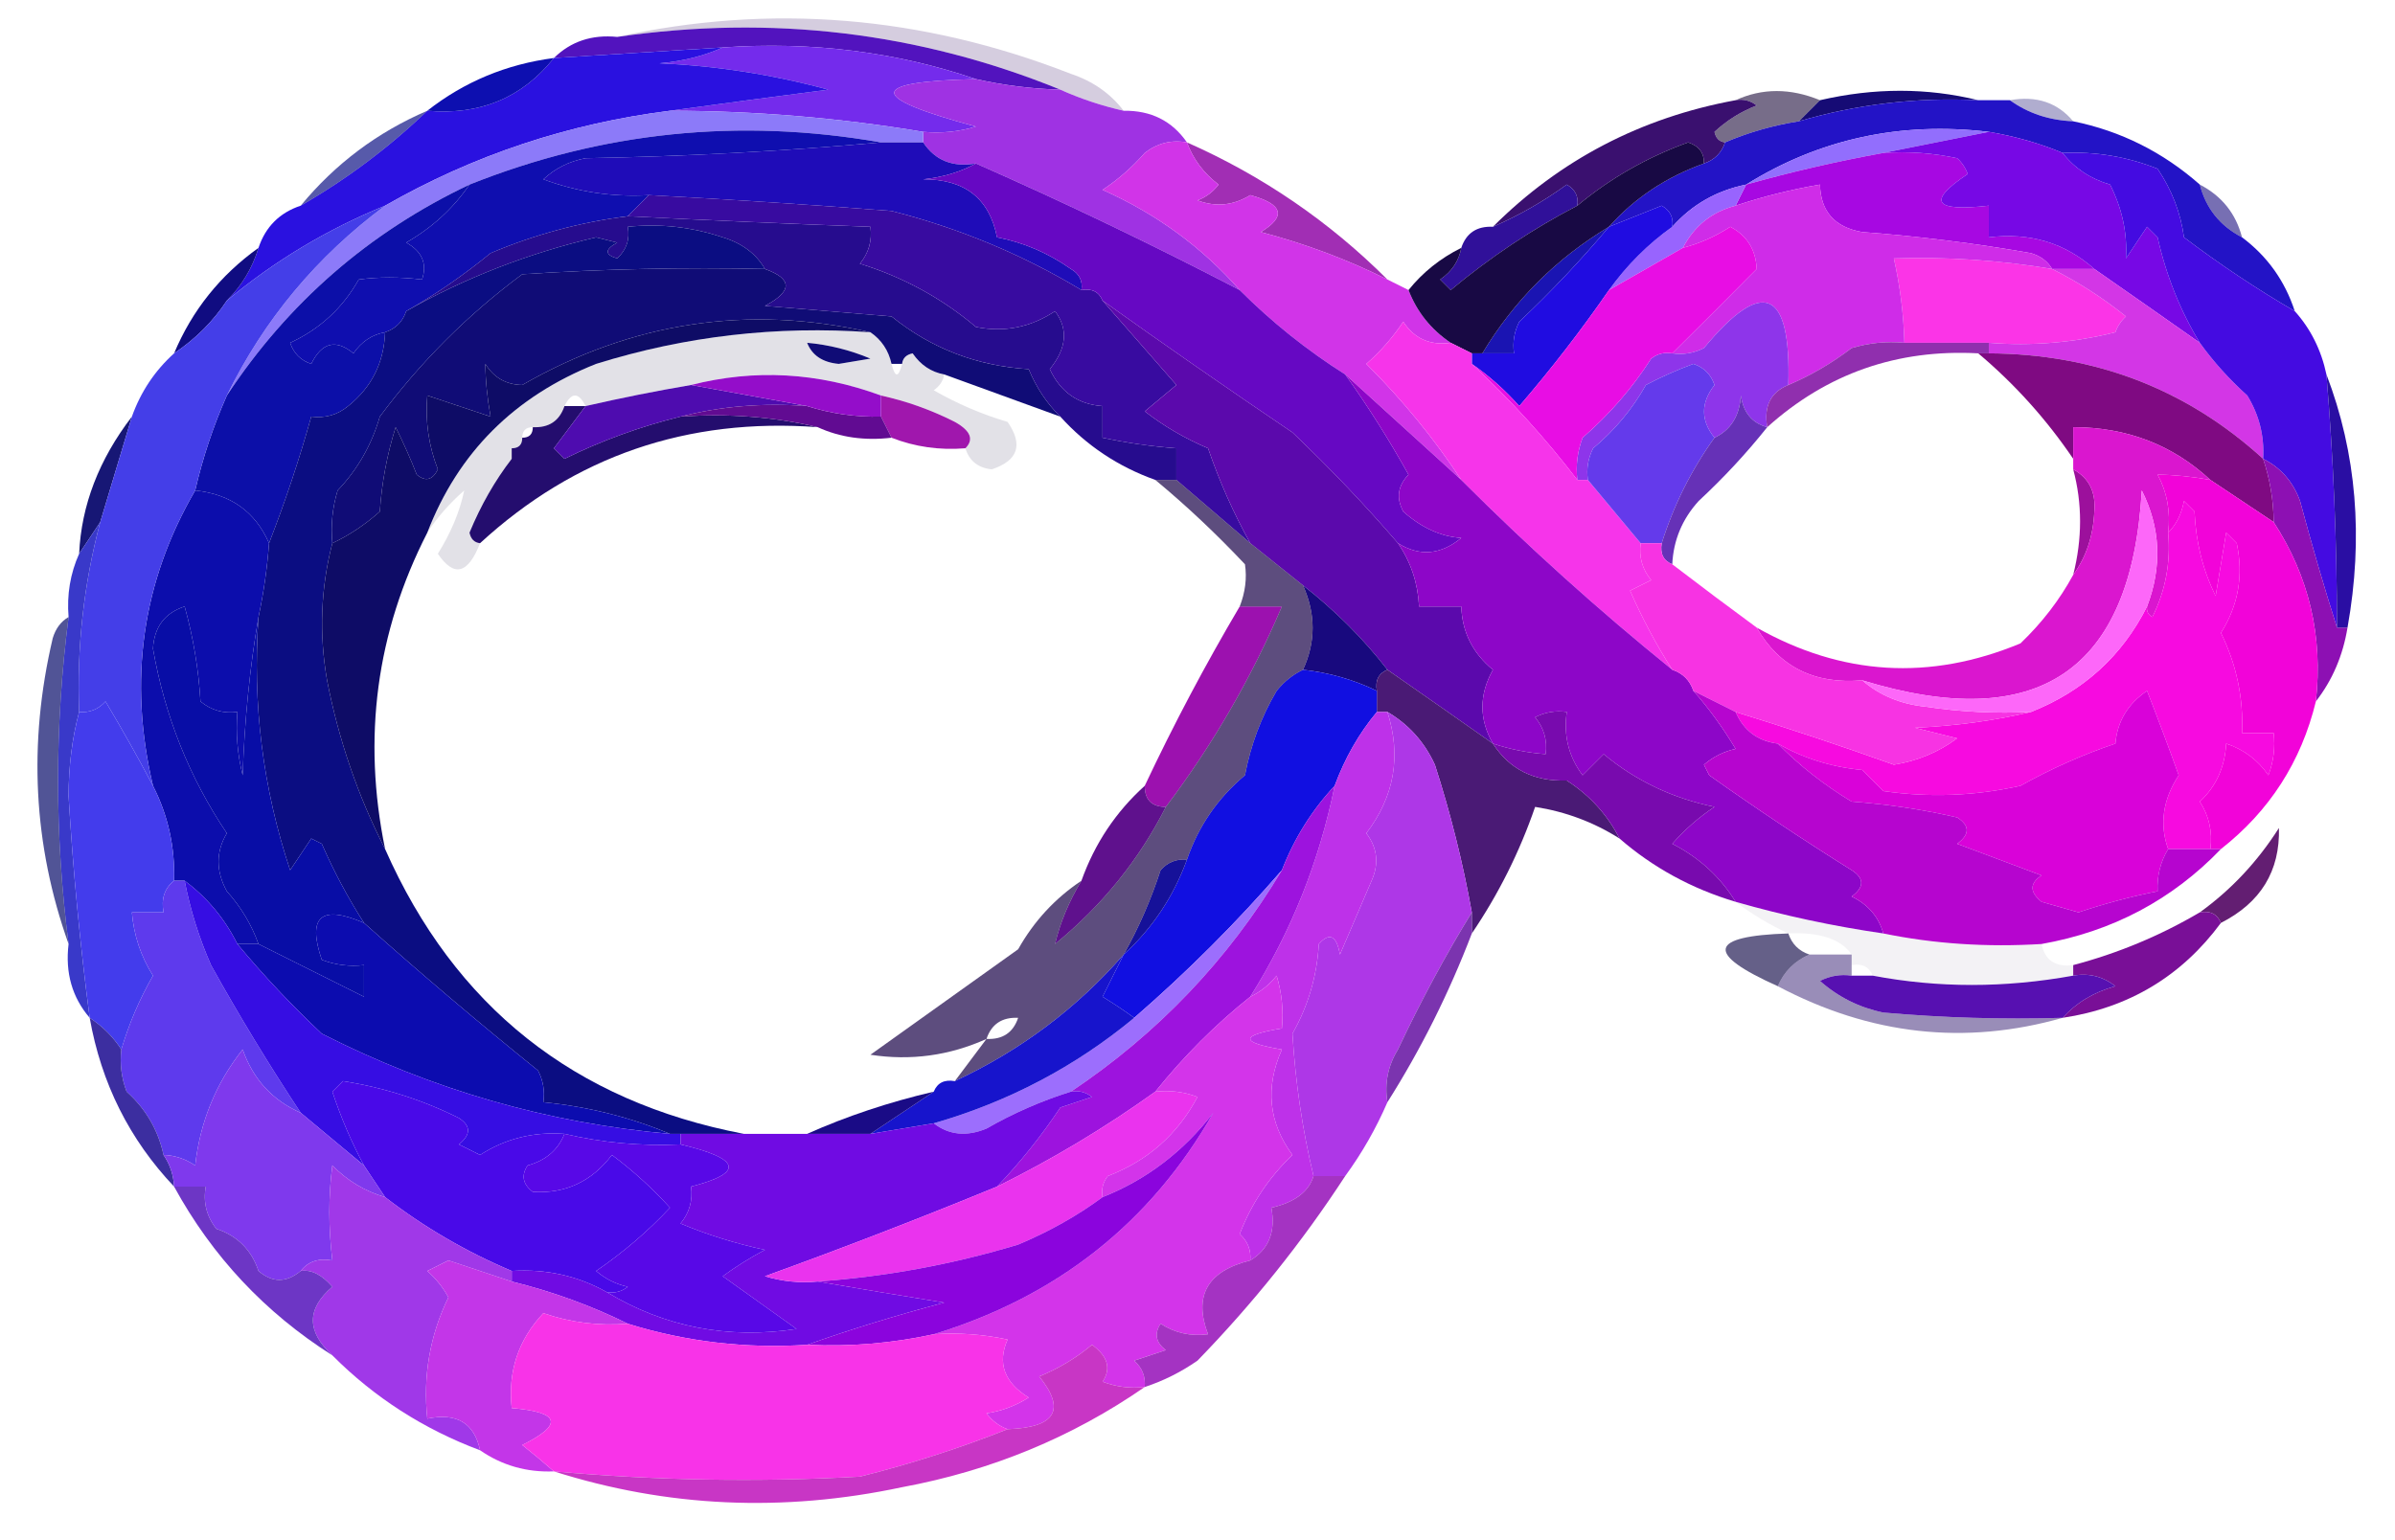 <?xml version="1.0" encoding="UTF-8"?>
<!DOCTYPE svg PUBLIC "-//W3C//DTD SVG 1.1//EN" "http://www.w3.org/Graphics/SVG/1.1/DTD/svg11.dtd">
<svg xmlns="http://www.w3.org/2000/svg" version="1.1" width="227px" height="146px" style="shape-rendering:geometricPrecision; text-rendering:geometricPrecision; image-rendering:optimizeQuality; fill-rule:evenodd; clip-rule:evenodd" xmlns:xlink="http://www.w3.org/1999/xlink">
<g><path style="opacity:1" fill="#5213be" d="M 100.5,8.5 C 97.794,8.425 95.127,8.092 92.5,7.5C 84.927,4.915 76.927,3.915 68.5,4.5C 63.167,4.833 57.833,5.167 52.5,5.5C 54.102,3.926 56.102,3.259 58.5,3.5C 73.087,1.379 87.087,3.046 100.5,8.5 Z"/></g>
<g><path style="opacity:1" fill="#742bec" d="M 68.5,4.5 C 76.927,3.915 84.927,4.915 92.5,7.5C 82.176,7.73 82.176,9.23 92.5,12C 90.866,12.493 89.199,12.66 87.5,12.5C 79.566,11.174 71.566,10.508 63.5,10.5C 68.349,9.834 73.349,9.167 78.5,8.5C 73.271,7.076 67.937,6.243 62.5,6C 64.708,5.809 66.708,5.309 68.5,4.5 Z"/></g>
<g><path style="opacity:0.196" fill="#2c035c" d="M 106.5,10.5 C 104.421,10.029 102.421,9.363 100.5,8.5C 87.087,3.046 73.087,1.379 58.5,3.5C 73.022,0.309 87.355,1.475 101.5,7C 103.584,7.697 105.251,8.864 106.5,10.5 Z"/></g>
<g><path style="opacity:1" fill="#2a11e0" d="M 68.5,4.5 C 66.708,5.309 64.708,5.809 62.5,6C 67.937,6.243 73.271,7.076 78.5,8.5C 73.349,9.167 68.349,9.834 63.5,10.5C 53.848,11.717 44.848,14.717 36.5,19.5C 31.003,21.745 26.003,24.745 21.5,28.5C 22.925,27.078 23.925,25.411 24.5,23.5C 25.167,21.5 26.5,20.167 28.5,19.5C 32.866,16.984 36.866,13.984 40.5,10.5C 45.483,10.944 49.483,9.277 52.5,5.5C 57.833,5.167 63.167,4.833 68.5,4.5 Z"/></g>
<g><path style="opacity:1" fill="#0d0fb0" d="M 52.5,5.5 C 49.483,9.277 45.483,10.944 40.5,10.5C 43.999,7.754 47.999,6.087 52.5,5.5 Z"/></g>
<g><path style="opacity:0.341" fill="#1a0f72" d="M 190.5,9.5 C 193.01,9.054 195.01,9.72 196.5,11.5C 194.214,11.405 192.214,10.738 190.5,9.5 Z"/></g>
<g><path style="opacity:0.592" fill="#1a0938" d="M 164.5,9.5 C 167.026,8.343 169.693,8.343 172.5,9.5C 171.833,10.167 171.167,10.833 170.5,11.5C 168.079,11.878 165.746,12.545 163.5,13.5C 162.957,13.44 162.624,13.107 162.5,12.5C 163.665,11.416 164.998,10.583 166.5,10C 165.906,9.536 165.239,9.369 164.5,9.5 Z"/></g>
<g><path style="opacity:1" fill="#160b75" d="M 187.5,9.5 C 181.678,9.21 176.012,9.877 170.5,11.5C 171.167,10.833 171.833,10.167 172.5,9.5C 177.645,8.309 182.645,8.309 187.5,9.5 Z"/></g>
<g><path style="opacity:0.678" fill="#080d82" d="M 40.5,10.5 C 36.866,13.984 32.866,16.984 28.5,19.5C 31.776,15.529 35.776,12.529 40.5,10.5 Z"/></g>
<g><path style="opacity:1" fill="#9f32e3" d="M 92.5,7.5 C 95.127,8.092 97.794,8.425 100.5,8.5C 102.421,9.363 104.421,10.029 106.5,10.5C 109.089,10.461 111.089,11.461 112.5,13.5C 111.022,13.238 109.689,13.571 108.5,14.5C 107.315,15.853 105.981,17.02 104.5,18C 109.577,20.257 113.91,23.424 117.5,27.5C 109.284,23.225 100.951,19.225 92.5,15.5C 90.302,15.88 88.635,15.213 87.5,13.5C 87.5,13.167 87.5,12.833 87.5,12.5C 89.199,12.66 90.866,12.493 92.5,12C 82.176,9.23 82.176,7.73 92.5,7.5 Z"/></g>
<g><path style="opacity:1" fill="#8c7af9" d="M 63.5,10.5 C 71.566,10.508 79.566,11.174 87.5,12.5C 87.5,12.833 87.5,13.167 87.5,13.5C 86.167,13.5 84.833,13.5 83.5,13.5C 70.063,11.152 57.063,12.486 44.5,17.5C 34.978,22.021 27.311,28.688 21.5,37.5C 25.029,30.301 30.029,24.301 36.5,19.5C 44.848,14.717 53.848,11.717 63.5,10.5 Z"/></g>
<g><path style="opacity:1" fill="#1f0cb8" d="M 83.5,13.5 C 84.833,13.5 86.167,13.5 87.5,13.5C 88.635,15.213 90.302,15.88 92.5,15.5C 91.048,16.302 89.382,16.802 87.5,17C 91.439,16.982 93.772,18.815 94.5,22.5C 97.005,22.98 99.338,23.98 101.5,25.5C 102.298,25.957 102.631,26.624 102.5,27.5C 96.927,24.137 90.927,21.637 84.5,20C 76.835,19.405 69.168,18.905 61.5,18.5C 58.059,18.699 54.726,18.199 51.5,17C 52.623,15.956 53.956,15.29 55.5,15C 65.009,14.83 74.342,14.33 83.5,13.5 Z"/></g>
<g><path style="opacity:1" fill="#3a106f" d="M 164.5,9.5 C 165.239,9.369 165.906,9.536 166.5,10C 164.998,10.583 163.665,11.416 162.5,12.5C 162.624,13.107 162.957,13.44 163.5,13.5C 163.167,14.5 162.5,15.167 161.5,15.5C 161.53,14.503 161.03,13.836 160,13.5C 156.106,14.912 152.606,16.912 149.5,19.5C 149.631,18.624 149.298,17.957 148.5,17.5C 146.275,19.11 143.941,20.443 141.5,21.5C 147.862,15.151 155.529,11.151 164.5,9.5 Z"/></g>
<g><path style="opacity:1" fill="#2313c6" d="M 187.5,9.5 C 188.5,9.5 189.5,9.5 190.5,9.5C 192.214,10.738 194.214,11.405 196.5,11.5C 201.003,12.418 205.003,14.418 208.5,17.5C 209.08,19.749 210.413,21.415 212.5,22.5C 214.9,24.296 216.567,26.63 217.5,29.5C 213.888,27.397 210.388,25.064 207,22.5C 206.691,20.193 205.858,18.026 204.5,16C 201.607,14.851 198.607,14.351 195.5,14.5C 193.343,13.593 191.01,12.927 188.5,12.5C 180.11,11.509 172.443,13.175 165.5,17.5C 162.705,18.063 160.372,19.396 158.5,21.5C 158.631,20.624 158.298,19.957 157.5,19.5C 155.805,20.174 154.138,20.841 152.5,21.5C 154.903,18.791 157.903,16.791 161.5,15.5C 162.5,15.167 163.167,14.5 163.5,13.5C 165.746,12.545 168.079,11.878 170.5,11.5C 176.012,9.877 181.678,9.21 187.5,9.5 Z"/></g>
<g><path style="opacity:1" fill="#926efd" d="M 188.5,12.5 C 185.167,13.167 181.833,13.833 178.5,14.5C 174.12,15.293 169.786,16.293 165.5,17.5C 172.443,13.175 180.11,11.509 188.5,12.5 Z"/></g>
<g><path style="opacity:1" fill="#0f0eaf" d="M 83.5,13.5 C 74.342,14.33 65.009,14.83 55.5,15C 53.956,15.29 52.623,15.956 51.5,17C 54.726,18.199 58.059,18.699 61.5,18.5C 60.833,19.167 60.167,19.833 59.5,20.5C 55.039,21.056 50.706,22.223 46.5,24C 43.909,26.117 41.242,27.95 38.5,29.5C 38.167,30.5 37.5,31.167 36.5,31.5C 35.265,31.721 34.265,32.388 33.5,33.5C 31.837,32.125 30.503,32.458 29.5,34.5C 28.5,34.167 27.833,33.5 27.5,32.5C 30.316,31.2 32.483,29.2 34,26.5C 35.856,26.247 37.856,26.247 40,26.5C 40.507,25.004 40.007,23.837 38.5,23C 40.954,21.591 42.954,19.758 44.5,17.5C 57.063,12.486 70.063,11.152 83.5,13.5 Z"/></g>
<g><path style="opacity:1" fill="#301099" d="M 149.5,19.5 C 145.293,21.681 141.293,24.347 137.5,27.5C 137.167,27.167 136.833,26.833 136.5,26.5C 137.612,25.735 138.279,24.735 138.5,23.5C 138.973,22.094 139.973,21.427 141.5,21.5C 143.941,20.443 146.275,19.11 148.5,17.5C 149.298,17.957 149.631,18.624 149.5,19.5 Z"/></g>
<g><path style="opacity:0.573" fill="#12047a" d="M 208.5,17.5 C 210.587,18.585 211.92,20.251 212.5,22.5C 210.413,21.415 209.08,19.749 208.5,17.5 Z"/></g>
<g><path style="opacity:1" fill="#a708e2" d="M 178.5,14.5 C 180.857,14.337 183.19,14.503 185.5,15C 185.957,15.414 186.291,15.914 186.5,16.5C 182.614,19.093 183.281,20.093 188.5,19.5C 188.5,20.5 188.5,21.5 188.5,22.5C 192.378,22.024 195.712,23.024 198.5,25.5C 197.167,25.5 195.833,25.5 194.5,25.5C 194.082,24.778 193.416,24.278 192.5,24C 187.201,23.07 181.867,22.403 176.5,22C 173.894,21.549 172.561,20.049 172.5,17.5C 169.779,17.963 167.112,18.63 164.5,19.5C 164.833,18.833 165.167,18.167 165.5,17.5C 169.786,16.293 174.12,15.293 178.5,14.5 Z"/></g>
<g><path style="opacity:1" fill="#a12eb4" d="M 112.5,13.5 C 119.662,16.669 125.995,21.002 131.5,26.5C 127.719,24.609 123.719,23.109 119.5,22C 121.946,20.517 121.612,19.351 118.5,18.5C 116.902,19.485 115.235,19.651 113.5,19C 114.308,18.692 114.975,18.192 115.5,17.5C 114.09,16.43 113.09,15.097 112.5,13.5 Z"/></g>
<g><path style="opacity:1" fill="#7708e5" d="M 188.5,12.5 C 191.01,12.927 193.343,13.593 195.5,14.5C 196.622,15.947 198.122,16.947 200,17.5C 201.142,19.776 201.642,22.11 201.5,24.5C 202.167,23.5 202.833,22.5 203.5,21.5C 203.833,21.833 204.167,22.167 204.5,22.5C 205.305,26.1 206.638,29.434 208.5,32.5C 205.143,30.134 201.81,27.801 198.5,25.5C 195.712,23.024 192.378,22.024 188.5,22.5C 188.5,21.5 188.5,20.5 188.5,19.5C 183.281,20.093 182.614,19.093 186.5,16.5C 186.291,15.914 185.957,15.414 185.5,15C 183.19,14.503 180.857,14.337 178.5,14.5C 181.833,13.833 185.167,13.167 188.5,12.5 Z"/></g>
<g><path style="opacity:1" fill="#9864fe" d="M 165.5,17.5 C 165.167,18.167 164.833,18.833 164.5,19.5C 162.251,20.08 160.585,21.413 159.5,23.5C 157.167,24.833 154.833,26.167 152.5,27.5C 154.194,25.139 156.194,23.139 158.5,21.5C 160.372,19.396 162.705,18.063 165.5,17.5 Z"/></g>
<g><path style="opacity:1" fill="#fb34e7" d="M 194.5,25.5 C 196.942,26.719 199.276,28.219 201.5,30C 201.043,30.414 200.709,30.914 200.5,31.5C 196.555,32.491 192.555,32.824 188.5,32.5C 185.833,32.5 183.167,32.5 180.5,32.5C 180.425,29.794 180.092,27.127 179.5,24.5C 184.547,24.337 189.547,24.671 194.5,25.5 Z"/></g>
<g><path style="opacity:1" fill="#100c76" d="M 72.5,25.5 C 75.125,26.441 75.125,27.607 72.5,29C 76.5,29.333 80.5,29.667 84.5,30C 88.244,33.027 92.577,34.693 97.5,35C 98.222,36.751 99.222,38.251 100.5,39.5C 96.878,38.18 93.212,36.847 89.5,35.5C 88.265,35.279 87.265,34.612 86.5,33.5C 85.893,33.624 85.56,33.957 85.5,34.5C 85.167,34.5 84.833,34.5 84.5,34.5C 84.218,33.222 83.551,32.222 82.5,31.5C 70.873,28.864 59.873,30.531 49.5,36.5C 47.971,36.471 46.804,35.804 46,34.5C 46.019,36.108 46.185,37.774 46.5,39.5C 44.5,38.833 42.5,38.167 40.5,37.5C 40.292,39.92 40.626,42.253 41.5,44.5C 40.998,45.521 40.332,45.688 39.5,45C 38.91,43.49 38.244,41.99 37.5,40.5C 36.682,43.107 36.182,45.774 36,48.5C 34.6,49.748 33.1,50.748 31.5,51.5C 31.34,49.801 31.506,48.134 32,46.5C 33.889,44.517 35.222,42.184 36,39.5C 39.844,34.323 44.344,29.823 49.5,26C 57.159,25.5 64.826,25.334 72.5,25.5 Z M 76.5,32.5 C 78.564,32.687 80.564,33.187 82.5,34C 81.5,34.167 80.5,34.333 79.5,34.5C 77.97,34.36 76.97,33.694 76.5,32.5 Z"/></g>
<g><path style="opacity:1" fill="#d134e8" d="M 112.5,13.5 C 113.09,15.097 114.09,16.43 115.5,17.5C 114.975,18.192 114.308,18.692 113.5,19C 115.235,19.651 116.902,19.485 118.5,18.5C 121.612,19.351 121.946,20.517 119.5,22C 123.719,23.109 127.719,24.609 131.5,26.5C 132.167,26.833 132.833,27.167 133.5,27.5C 134.3,29.573 135.633,31.24 137.5,32.5C 135.549,32.773 134.049,32.107 133,30.5C 132.02,31.981 130.853,33.315 129.5,34.5C 132.925,37.914 135.925,41.581 138.5,45.5C 134.833,42.167 131.167,38.833 127.5,35.5C 123.878,33.213 120.545,30.547 117.5,27.5C 113.91,23.424 109.577,20.257 104.5,18C 105.981,17.02 107.315,15.853 108.5,14.5C 109.689,13.571 111.022,13.238 112.5,13.5 Z"/></g>
<g><path style="opacity:1" fill="#1a14b2" d="M 152.5,21.5 C 149.871,24.631 147.038,27.631 144,30.5C 143.517,31.448 143.351,32.448 143.5,33.5C 142.5,33.5 141.5,33.5 140.5,33.5C 143.5,28.5 147.5,24.5 152.5,21.5 Z"/></g>
<g><path style="opacity:1" fill="#100c81" d="M 24.5,23.5 C 23.925,25.411 22.925,27.078 21.5,28.5C 20.194,30.473 18.527,32.139 16.5,33.5C 18.208,29.428 20.874,26.095 24.5,23.5 Z"/></g>
<g><path style="opacity:1" fill="#cf2ce8" d="M 194.5,25.5 C 189.547,24.671 184.547,24.337 179.5,24.5C 180.092,27.127 180.425,29.794 180.5,32.5C 178.801,32.34 177.134,32.507 175.5,33C 173.609,34.442 171.609,35.609 169.5,36.5C 169.771,27.404 167.104,26.237 161.5,33C 160.552,33.483 159.552,33.65 158.5,33.5C 161.16,30.866 163.827,28.2 166.5,25.5C 166.42,23.67 165.587,22.337 164,21.5C 162.594,22.414 161.094,23.081 159.5,23.5C 160.585,21.413 162.251,20.08 164.5,19.5C 167.112,18.63 169.779,17.963 172.5,17.5C 172.561,20.049 173.894,21.549 176.5,22C 181.867,22.403 187.201,23.07 192.5,24C 193.416,24.278 194.082,24.778 194.5,25.5 Z"/></g>
<g><path style="opacity:1" fill="#180944" d="M 161.5,15.5 C 157.903,16.791 154.903,18.791 152.5,21.5C 147.5,24.5 143.5,28.5 140.5,33.5C 140.167,33.5 139.833,33.5 139.5,33.5C 138.833,33.167 138.167,32.833 137.5,32.5C 135.633,31.24 134.3,29.573 133.5,27.5C 134.853,25.817 136.52,24.484 138.5,23.5C 138.279,24.735 137.612,25.735 136.5,26.5C 136.833,26.833 137.167,27.167 137.5,27.5C 141.293,24.347 145.293,21.681 149.5,19.5C 152.606,16.912 156.106,14.912 160,13.5C 161.03,13.836 161.53,14.503 161.5,15.5 Z"/></g>
<g><path style="opacity:1" fill="#200ce1" d="M 158.5,21.5 C 156.194,23.139 154.194,25.139 152.5,27.5C 149.882,31.291 147.049,34.957 144,38.5C 142.629,36.959 141.129,35.625 139.5,34.5C 139.5,34.167 139.5,33.833 139.5,33.5C 139.833,33.5 140.167,33.5 140.5,33.5C 141.5,33.5 142.5,33.5 143.5,33.5C 143.351,32.448 143.517,31.448 144,30.5C 147.038,27.631 149.871,24.631 152.5,21.5C 154.138,20.841 155.805,20.174 157.5,19.5C 158.298,19.957 158.631,20.624 158.5,21.5 Z"/></g>
<g><path style="opacity:1" fill="#d336e6" d="M 194.5,25.5 C 195.833,25.5 197.167,25.5 198.5,25.5C 201.81,27.801 205.143,30.134 208.5,32.5C 209.793,34.296 211.293,35.962 213,37.5C 214.128,39.345 214.628,41.345 214.5,43.5C 207.249,36.889 198.583,33.556 188.5,33.5C 188.5,33.167 188.5,32.833 188.5,32.5C 192.555,32.824 196.555,32.491 200.5,31.5C 200.709,30.914 201.043,30.414 201.5,30C 199.276,28.219 196.942,26.719 194.5,25.5 Z"/></g>
<g><path style="opacity:1" fill="#260c8e" d="M 59.5,20.5 C 67.164,20.889 74.83,21.222 82.5,21.5C 82.67,22.822 82.337,23.989 81.5,25C 85.595,26.267 89.262,28.267 92.5,31C 95.187,31.537 97.687,31.037 100,29.5C 101.266,31.196 101.1,33.029 99.5,35C 100.509,37.172 102.176,38.339 104.5,38.5C 104.5,39.5 104.5,40.5 104.5,41.5C 106.806,41.993 109.139,42.326 111.5,42.5C 111.5,43.5 111.5,44.5 111.5,45.5C 110.833,45.5 110.167,45.5 109.5,45.5C 105.975,44.241 102.975,42.241 100.5,39.5C 99.222,38.251 98.222,36.751 97.5,35C 92.577,34.693 88.244,33.027 84.5,30C 80.5,29.667 76.5,29.333 72.5,29C 75.125,27.607 75.125,26.441 72.5,25.5C 71.665,24.057 70.332,23.057 68.5,22.5C 65.572,21.516 62.572,21.183 59.5,21.5C 59.719,22.675 59.386,23.675 58.5,24.5C 57.304,24.154 57.304,23.654 58.5,23C 57.833,22.833 57.167,22.667 56.5,22.5C 50.051,24.018 44.051,26.352 38.5,29.5C 41.242,27.95 43.909,26.117 46.5,24C 50.706,22.223 55.039,21.056 59.5,20.5 Z"/></g>
<g><path style="opacity:1" fill="#8e35ea" d="M 169.5,36.5 C 167.824,37.183 167.157,38.517 167.5,40.5C 166.069,40.119 165.236,39.119 165,37.5C 164.878,39.437 164.045,40.77 162.5,41.5C 161.185,39.865 161.185,38.199 162.5,36.5C 162.167,35.5 161.5,34.833 160.5,34.5C 158.941,35.074 157.441,35.74 156,36.5C 154.71,38.792 153.043,40.792 151,42.5C 150.517,43.448 150.351,44.448 150.5,45.5C 150.167,45.5 149.833,45.5 149.5,45.5C 149.343,44.127 149.51,42.793 150,41.5C 152.54,39.295 154.707,36.795 156.5,34C 157.094,33.536 157.761,33.369 158.5,33.5C 159.552,33.65 160.552,33.483 161.5,33C 167.104,26.237 169.771,27.404 169.5,36.5 Z"/></g>
<g><path style="opacity:1" fill="#0c0fa8" d="M 44.5,17.5 C 42.954,19.758 40.954,21.591 38.5,23C 40.007,23.837 40.507,25.004 40,26.5C 37.856,26.247 35.856,26.247 34,26.5C 32.483,29.2 30.316,31.2 27.5,32.5C 27.833,33.5 28.5,34.167 29.5,34.5C 30.503,32.458 31.837,32.125 33.5,33.5C 34.265,32.388 35.265,31.721 36.5,31.5C 36.392,34.382 35.226,36.715 33,38.5C 31.989,39.337 30.822,39.67 29.5,39.5C 28.353,43.607 27.02,47.607 25.5,51.5C 24.2,48.519 21.866,46.852 18.5,46.5C 19.213,43.406 20.213,40.406 21.5,37.5C 27.311,28.688 34.978,22.021 44.5,17.5 Z"/></g>
<g><path style="opacity:1" fill="#380ba0" d="M 61.5,18.5 C 69.168,18.905 76.835,19.405 84.5,20C 90.927,21.637 96.927,24.137 102.5,27.5C 103.492,27.328 104.158,27.662 104.5,28.5C 106.811,31.147 109.144,33.814 111.5,36.5C 110.5,37.333 109.5,38.167 108.5,39C 110.336,40.419 112.336,41.586 114.5,42.5C 115.588,45.67 116.921,48.67 118.5,51.5C 116.142,49.471 113.808,47.471 111.5,45.5C 111.5,44.5 111.5,43.5 111.5,42.5C 109.139,42.326 106.806,41.993 104.5,41.5C 104.5,40.5 104.5,39.5 104.5,38.5C 102.176,38.339 100.509,37.172 99.5,35C 101.1,33.029 101.266,31.196 100,29.5C 97.687,31.037 95.187,31.537 92.5,31C 89.262,28.267 85.595,26.267 81.5,25C 82.337,23.989 82.67,22.822 82.5,21.5C 74.83,21.222 67.164,20.889 59.5,20.5C 60.167,19.833 60.833,19.167 61.5,18.5 Z"/></g>
<g><path style="opacity:1" fill="#e80de4" d="M 158.5,33.5 C 157.761,33.369 157.094,33.536 156.5,34C 154.707,36.795 152.54,39.295 150,41.5C 149.51,42.793 149.343,44.127 149.5,45.5C 146.446,41.509 143.112,37.842 139.5,34.5C 141.129,35.625 142.629,36.959 144,38.5C 147.049,34.957 149.882,31.291 152.5,27.5C 154.833,26.167 157.167,24.833 159.5,23.5C 161.094,23.081 162.594,22.414 164,21.5C 165.587,22.337 166.42,23.67 166.5,25.5C 163.827,28.2 161.16,30.866 158.5,33.5 Z"/></g>
<g><path style="opacity:1" fill="#6608c3" d="M 92.5,15.5 C 100.951,19.225 109.284,23.225 117.5,27.5C 120.545,30.547 123.878,33.213 127.5,35.5C 129.641,38.496 131.641,41.663 133.5,45C 132.483,46.05 132.316,47.216 133,48.5C 134.741,50.042 136.574,50.876 138.5,51C 136.544,52.612 134.544,52.778 132.5,51.5C 129.398,47.895 126.065,44.395 122.5,41C 116.377,36.864 110.377,32.697 104.5,28.5C 104.158,27.662 103.492,27.328 102.5,27.5C 102.631,26.624 102.298,25.957 101.5,25.5C 99.338,23.98 97.005,22.98 94.5,22.5C 93.772,18.815 91.439,16.982 87.5,17C 89.382,16.802 91.048,16.302 92.5,15.5 Z"/></g>
<g><path style="opacity:1" fill="#902fae" d="M 180.5,32.5 C 183.167,32.5 185.833,32.5 188.5,32.5C 188.5,32.833 188.5,33.167 188.5,33.5C 188.167,33.5 187.833,33.5 187.5,33.5C 179.815,33.083 173.148,35.417 167.5,40.5C 167.157,38.517 167.824,37.183 169.5,36.5C 171.609,35.609 173.609,34.442 175.5,33C 177.134,32.507 178.801,32.34 180.5,32.5 Z"/></g>
<g><path style="opacity:1" fill="#0b0d82" d="M 72.5,25.5 C 64.826,25.334 57.159,25.5 49.5,26C 44.344,29.823 39.844,34.323 36,39.5C 35.222,42.184 33.889,44.517 32,46.5C 31.506,48.134 31.34,49.801 31.5,51.5C 30.398,55.747 30.232,60.08 31,64.5C 32.098,70.148 33.932,75.482 36.5,80.5C 43.098,95.428 54.431,104.428 70.5,107.5C 68.5,107.5 66.5,107.5 64.5,107.5C 64.167,107.5 63.833,107.5 63.5,107.5C 59.747,105.923 55.747,104.923 51.5,104.5C 51.65,103.448 51.483,102.448 51,101.5C 45.336,96.934 39.836,92.267 34.5,87.5C 32.989,85.14 31.656,82.64 30.5,80C 30.167,79.833 29.833,79.667 29.5,79.5C 28.833,80.5 28.167,81.5 27.5,82.5C 24.913,74.731 23.913,66.731 24.5,58.5C 24.993,56.194 25.326,53.861 25.5,51.5C 27.02,47.607 28.353,43.607 29.5,39.5C 30.822,39.67 31.989,39.337 33,38.5C 35.226,36.715 36.392,34.382 36.5,31.5C 37.5,31.167 38.167,30.5 38.5,29.5C 44.051,26.352 50.051,24.018 56.5,22.5C 57.167,22.667 57.833,22.833 58.5,23C 57.304,23.654 57.304,24.154 58.5,24.5C 59.386,23.675 59.719,22.675 59.5,21.5C 62.572,21.183 65.572,21.516 68.5,22.5C 70.332,23.057 71.665,24.057 72.5,25.5 Z"/></g>
<g><path style="opacity:1" fill="#7f0a82" d="M 187.5,33.5 C 187.833,33.5 188.167,33.5 188.5,33.5C 198.583,33.556 207.249,36.889 214.5,43.5C 215.15,45.435 215.483,47.435 215.5,49.5C 213.5,48.167 211.5,46.833 209.5,45.5C 205.915,42.175 201.581,40.508 196.5,40.5C 196.5,41.5 196.5,42.5 196.5,43.5C 193.959,39.748 190.959,36.415 187.5,33.5 Z"/></g>
<g><path style="opacity:1" fill="#171775" d="M 12.5,39.5 C 11.508,42.823 10.508,46.156 9.5,49.5C 8.833,50.5 8.167,51.5 7.5,52.5C 7.71,47.904 9.377,43.571 12.5,39.5 Z"/></g>
<g><path style="opacity:1" fill="#f634ea" d="M 137.5,32.5 C 138.167,32.833 138.833,33.167 139.5,33.5C 139.5,33.833 139.5,34.167 139.5,34.5C 143.112,37.842 146.446,41.509 149.5,45.5C 149.833,45.5 150.167,45.5 150.5,45.5C 152.196,47.525 153.863,49.525 155.5,51.5C 155.33,52.822 155.663,53.989 156.5,55C 155.833,55.333 155.167,55.667 154.5,56C 155.656,58.64 156.989,61.14 158.5,63.5C 151.535,57.87 144.868,51.87 138.5,45.5C 135.925,41.581 132.925,37.914 129.5,34.5C 130.853,33.315 132.02,31.981 133,30.5C 134.049,32.107 135.549,32.773 137.5,32.5 Z"/></g>
<g><path style="opacity:1" fill="#643aeb" d="M 162.5,41.5 C 160.32,44.526 158.653,47.86 157.5,51.5C 156.833,51.5 156.167,51.5 155.5,51.5C 153.863,49.525 152.196,47.525 150.5,45.5C 150.351,44.448 150.517,43.448 151,42.5C 153.043,40.792 154.71,38.792 156,36.5C 157.441,35.74 158.941,35.074 160.5,34.5C 161.5,34.833 162.167,35.5 162.5,36.5C 161.185,38.199 161.185,39.865 162.5,41.5 Z"/></g>
<g><path style="opacity:1" fill="#6631b7" d="M 167.5,40.5 C 165.539,42.964 163.372,45.297 161,47.5C 159.441,49.217 158.608,51.217 158.5,53.5C 157.662,53.158 157.328,52.492 157.5,51.5C 158.653,47.86 160.32,44.526 162.5,41.5C 164.045,40.77 164.878,39.437 165,37.5C 165.236,39.119 166.069,40.119 167.5,40.5 Z"/></g>
<g><path style="opacity:1" fill="#240d6e" d="M 53.5,38.5 C 54.167,38.5 54.833,38.5 55.5,38.5C 54.524,39.815 53.524,41.148 52.5,42.5C 52.833,42.833 53.167,43.167 53.5,43.5C 57.037,41.766 60.704,40.432 64.5,39.5C 69.032,39.182 73.366,39.515 77.5,40.5C 65.147,39.58 54.48,43.246 45.5,51.5C 44.957,51.44 44.624,51.107 44.5,50.5C 45.575,47.899 46.909,45.566 48.5,43.5C 48.5,43.167 48.5,42.833 48.5,42.5C 49.167,42.5 49.5,42.167 49.5,41.5C 50.167,41.5 50.5,41.167 50.5,40.5C 52.027,40.573 53.027,39.906 53.5,38.5 Z"/></g>
<g><path style="opacity:1" fill="#440be1" d="M 195.5,14.5 C 198.607,14.351 201.607,14.851 204.5,16C 205.858,18.026 206.691,20.193 207,22.5C 210.388,25.064 213.888,27.397 217.5,29.5C 219.008,31.181 220.008,33.181 220.5,35.5C 221.166,43.483 221.499,51.483 221.5,59.5C 220.276,55.647 219.109,51.647 218,47.5C 217.34,45.676 216.173,44.343 214.5,43.5C 214.628,41.345 214.128,39.345 213,37.5C 211.293,35.962 209.793,34.296 208.5,32.5C 206.638,29.434 205.305,26.1 204.5,22.5C 204.167,22.167 203.833,21.833 203.5,21.5C 202.833,22.5 202.167,23.5 201.5,24.5C 201.642,22.11 201.142,19.776 200,17.5C 198.122,16.947 196.622,15.947 195.5,14.5 Z"/></g>
<g><path style="opacity:0.122" fill="#140a3b" d="M 82.5,31.5 C 83.551,32.222 84.218,33.222 84.5,34.5C 84.833,35.833 85.167,35.833 85.5,34.5C 85.56,33.957 85.893,33.624 86.5,33.5C 87.265,34.612 88.265,35.279 89.5,35.5C 89.389,36.117 89.056,36.617 88.5,37C 90.717,38.275 93.051,39.275 95.5,40C 97,42.167 96.5,43.667 94,44.5C 92.699,44.361 91.866,43.695 91.5,42.5C 92.332,41.672 91.999,40.838 90.5,40C 88.257,38.864 85.924,38.031 83.5,37.5C 77.529,35.301 71.529,34.968 65.5,36.5C 62.124,37.076 58.791,37.743 55.5,38.5C 54.833,37.167 54.167,37.167 53.5,38.5C 51.973,38.427 50.973,39.094 50.5,40.5C 49.833,40.5 49.5,40.833 49.5,41.5C 49.5,42.167 49.167,42.5 48.5,42.5C 47.167,42.5 46.5,43.167 46.5,44.5C 47.167,44.167 47.833,43.833 48.5,43.5C 46.909,45.566 45.575,47.899 44.5,50.5C 44.624,51.107 44.957,51.44 45.5,51.5C 44.363,54.428 43.03,54.761 41.5,52.5C 42.747,50.503 43.581,48.503 44,46.5C 42.595,47.73 41.429,49.064 40.5,50.5C 43.421,42.912 48.755,37.579 56.5,34.5C 64.95,31.864 73.617,30.864 82.5,31.5 Z M 48.5,42.5 C 48.5,42.833 48.5,43.167 48.5,43.5C 47.833,43.833 47.167,44.167 46.5,44.5C 46.5,43.167 47.167,42.5 48.5,42.5 Z M 53.5,38.5 C 53.027,39.906 52.027,40.573 50.5,40.5C 50.973,39.094 51.973,38.427 53.5,38.5 Z M 76.5,32.5 C 76.97,33.694 77.97,34.36 79.5,34.5C 80.5,34.333 81.5,34.167 82.5,34C 80.564,33.187 78.564,32.687 76.5,32.5 Z"/></g>
<g><path style="opacity:1" fill="#a017ad" d="M 83.5,37.5 C 85.924,38.031 88.257,38.864 90.5,40C 91.999,40.838 92.332,41.672 91.5,42.5C 89.05,42.702 86.717,42.369 84.5,41.5C 84.167,40.833 83.833,40.167 83.5,39.5C 83.5,38.833 83.5,38.167 83.5,37.5 Z"/></g>
<g><path style="opacity:1" fill="#4e0caf" d="M 65.5,36.5 C 69.167,37.167 72.833,37.833 76.5,38.5C 72.298,38.183 68.298,38.517 64.5,39.5C 60.704,40.432 57.037,41.766 53.5,43.5C 53.167,43.167 52.833,42.833 52.5,42.5C 53.524,41.148 54.524,39.815 55.5,38.5C 58.791,37.743 62.124,37.076 65.5,36.5 Z"/></g>
<g><path style="opacity:1" fill="#610b92" d="M 64.5,39.5 C 68.298,38.517 72.298,38.183 76.5,38.5C 78.764,39.219 81.097,39.552 83.5,39.5C 83.833,40.167 84.167,40.833 84.5,41.5C 81.941,41.802 79.607,41.468 77.5,40.5C 73.366,39.515 69.032,39.182 64.5,39.5 Z"/></g>
<g><path style="opacity:1" fill="#940dca" d="M 83.5,37.5 C 83.5,38.167 83.5,38.833 83.5,39.5C 81.097,39.552 78.764,39.219 76.5,38.5C 72.833,37.833 69.167,37.167 65.5,36.5C 71.529,34.968 77.529,35.301 83.5,37.5 Z"/></g>
<g><path style="opacity:1" fill="#9c109c" d="M 196.5,44.5 C 197.993,45.312 198.66,46.645 198.5,48.5C 198.401,50.799 197.734,52.799 196.5,54.5C 197.368,51.065 197.368,47.731 196.5,44.5 Z"/></g>
<g><path style="opacity:1" fill="#8d10b3" d="M 214.5,43.5 C 216.173,44.343 217.34,45.676 218,47.5C 219.109,51.647 220.276,55.647 221.5,59.5C 221.833,59.5 222.167,59.5 222.5,59.5C 222.065,62.157 221.065,64.491 219.5,66.5C 220.188,60.322 218.855,54.655 215.5,49.5C 215.483,47.435 215.15,45.435 214.5,43.5 Z"/></g>
<g><path style="opacity:1" fill="#2a0ea3" d="M 220.5,35.5 C 223.359,42.961 224.025,50.961 222.5,59.5C 222.167,59.5 221.833,59.5 221.5,59.5C 221.499,51.483 221.166,43.483 220.5,35.5 Z"/></g>
<g><path style="opacity:1" fill="#0c0dac" d="M 18.5,46.5 C 21.866,46.852 24.2,48.519 25.5,51.5C 25.326,53.861 24.993,56.194 24.5,58.5C 23.674,63.316 23.174,68.317 23,73.5C 22.505,71.527 22.338,69.527 22.5,67.5C 21.178,67.67 20.011,67.337 19,66.5C 18.821,63.447 18.321,60.447 17.5,57.5C 15.616,58.115 14.616,59.448 14.5,61.5C 15.62,67.894 17.953,73.727 21.5,79C 20.452,80.756 20.452,82.59 21.5,84.5C 22.84,85.99 23.84,87.656 24.5,89.5C 23.833,89.5 23.167,89.5 22.5,89.5C 21.299,87.091 19.633,85.091 17.5,83.5C 17.167,83.5 16.833,83.5 16.5,83.5C 16.595,80.303 15.928,77.303 14.5,74.5C 12.133,64.486 13.466,55.152 18.5,46.5 Z"/></g>
<g><path style="opacity:1" fill="#5b09ac" d="M 104.5,28.5 C 110.377,32.697 116.377,36.864 122.5,41C 126.065,44.395 129.398,47.895 132.5,51.5C 133.72,53.282 134.386,55.282 134.5,57.5C 135.833,57.5 137.167,57.5 138.5,57.5C 138.585,59.929 139.585,61.929 141.5,63.5C 140.178,65.865 140.178,68.198 141.5,70.5C 138.204,68.179 134.871,65.846 131.5,63.5C 129.215,60.548 126.548,57.882 123.5,55.5C 121.833,54.167 120.167,52.833 118.5,51.5C 116.921,48.67 115.588,45.67 114.5,42.5C 112.336,41.586 110.336,40.419 108.5,39C 109.5,38.167 110.5,37.333 111.5,36.5C 109.144,33.814 106.811,31.147 104.5,28.5 Z"/></g>
<g><path style="opacity:1" fill="#da16cf" d="M 209.5,45.5 C 207.774,45.185 206.107,45.019 204.5,45C 205.406,46.7 205.739,48.533 205.5,50.5C 205.752,53.32 205.252,55.986 204,58.5C 203.601,58.272 203.435,57.938 203.5,57.5C 204.945,53.693 204.778,50.026 203,46.5C 202.021,63.61 193.187,69.61 176.5,64.5C 171.977,64.896 168.643,63.229 166.5,59.5C 174.582,64.068 182.916,64.568 191.5,61C 193.55,59.035 195.217,56.868 196.5,54.5C 197.734,52.799 198.401,50.799 198.5,48.5C 198.66,46.645 197.993,45.312 196.5,44.5C 196.5,44.167 196.5,43.833 196.5,43.5C 196.5,42.5 196.5,41.5 196.5,40.5C 201.581,40.508 205.915,42.175 209.5,45.5 Z"/></g>
<g><path style="opacity:1" fill="#0e0c66" d="M 82.5,31.5 C 73.617,30.864 64.95,31.864 56.5,34.5C 48.755,37.579 43.421,42.912 40.5,50.5C 35.666,59.951 34.333,69.951 36.5,80.5C 33.932,75.482 32.098,70.148 31,64.5C 30.232,60.08 30.398,55.747 31.5,51.5C 33.1,50.748 34.6,49.748 36,48.5C 36.182,45.774 36.682,43.107 37.5,40.5C 38.244,41.99 38.91,43.49 39.5,45C 40.332,45.688 40.998,45.521 41.5,44.5C 40.626,42.253 40.292,39.92 40.5,37.5C 42.5,38.167 44.5,38.833 46.5,39.5C 46.185,37.774 46.019,36.108 46,34.5C 46.804,35.804 47.971,36.471 49.5,36.5C 59.873,30.531 70.873,28.864 82.5,31.5 Z"/></g>
<g><path style="opacity:1" fill="#f70ae0" d="M 209.5,80.5 C 208.167,80.5 206.833,80.5 205.5,80.5C 204.657,78.156 204.99,75.822 206.5,73.5C 205.558,70.863 204.558,68.196 203.5,65.5C 201.679,66.728 200.679,68.394 200.5,70.5C 197.415,71.541 194.415,72.874 191.5,74.5C 187.191,75.465 182.857,75.631 178.5,75C 177.833,74.333 177.167,73.667 176.5,73C 173.588,72.725 170.921,71.891 168.5,70.5C 166.596,70.262 165.262,69.262 164.5,67.5C 169.475,69.037 174.475,70.703 179.5,72.5C 181.731,72.147 183.731,71.314 185.5,70C 184.167,69.667 182.833,69.333 181.5,69C 185.356,68.823 189.023,68.323 192.5,67.5C 197.468,65.529 201.135,62.196 203.5,57.5C 203.435,57.938 203.601,58.272 204,58.5C 205.252,55.986 205.752,53.32 205.5,50.5C 206.268,49.737 206.768,48.737 207,47.5C 207.333,47.833 207.667,48.167 208,48.5C 208.118,51.371 208.784,54.038 210,56.5C 210.333,54.5 210.667,52.5 211,50.5C 211.333,50.833 211.667,51.167 212,51.5C 212.653,54.566 212.153,57.399 210.5,60C 211.979,63.007 212.646,66.174 212.5,69.5C 213.5,69.5 214.5,69.5 215.5,69.5C 215.657,70.873 215.49,72.207 215,73.5C 214.009,72.061 212.676,71.061 211,70.5C 210.879,72.727 210.046,74.56 208.5,76C 209.38,77.356 209.714,78.856 209.5,80.5 Z"/></g>
<g><path style="opacity:1" fill="#f203d9" d="M 209.5,45.5 C 211.5,46.833 213.5,48.167 215.5,49.5C 218.855,54.655 220.188,60.322 219.5,66.5C 218.111,72.218 215.111,76.885 210.5,80.5C 210.167,80.5 209.833,80.5 209.5,80.5C 209.714,78.856 209.38,77.356 208.5,76C 210.046,74.56 210.879,72.727 211,70.5C 212.676,71.061 214.009,72.061 215,73.5C 215.49,72.207 215.657,70.873 215.5,69.5C 214.5,69.5 213.5,69.5 212.5,69.5C 212.646,66.174 211.979,63.007 210.5,60C 212.153,57.399 212.653,54.566 212,51.5C 211.667,51.167 211.333,50.833 211,50.5C 210.667,52.5 210.333,54.5 210,56.5C 208.784,54.038 208.118,51.371 208,48.5C 207.667,48.167 207.333,47.833 207,47.5C 206.768,48.737 206.268,49.737 205.5,50.5C 205.739,48.533 205.406,46.7 204.5,45C 206.107,45.019 207.774,45.185 209.5,45.5 Z"/></g>
<g><path style="opacity:1" fill="#080da6" d="M 24.5,58.5 C 23.913,66.731 24.913,74.731 27.5,82.5C 28.167,81.5 28.833,80.5 29.5,79.5C 29.833,79.667 30.167,79.833 30.5,80C 31.656,82.64 32.989,85.14 34.5,87.5C 30.43,85.74 29.097,86.906 30.5,91C 31.793,91.49 33.127,91.657 34.5,91.5C 34.5,92.5 34.5,93.5 34.5,94.5C 31.169,92.837 27.835,91.17 24.5,89.5C 23.84,87.656 22.84,85.99 21.5,84.5C 20.452,82.59 20.452,80.756 21.5,79C 17.953,73.727 15.62,67.894 14.5,61.5C 14.616,59.448 15.616,58.115 17.5,57.5C 18.321,60.447 18.821,63.447 19,66.5C 20.011,67.337 21.178,67.67 22.5,67.5C 22.338,69.527 22.505,71.527 23,73.5C 23.174,68.317 23.674,63.316 24.5,58.5 Z"/></g>
<g><path style="opacity:1" fill="#8d06c8" d="M 127.5,35.5 C 131.167,38.833 134.833,42.167 138.5,45.5C 144.868,51.87 151.535,57.87 158.5,63.5C 159.5,63.833 160.167,64.5 160.5,65.5C 161.945,67.133 163.279,68.966 164.5,71C 163.376,71.249 162.376,71.749 161.5,72.5C 161.667,72.833 161.833,73.167 162,73.5C 166.38,76.612 170.88,79.612 175.5,82.5C 176.711,83.274 176.711,84.107 175.5,85C 177.063,85.759 178.063,86.926 178.5,88.5C 173.743,87.81 169.076,86.81 164.5,85.5C 163.051,83.143 161.051,81.309 158.5,80C 159.685,78.647 161.019,77.48 162.5,76.5C 158.522,75.683 155.022,74.016 152,71.5C 151.333,72.167 150.667,72.833 150,73.5C 148.681,71.751 148.181,69.751 148.5,67.5C 147.448,67.35 146.448,67.517 145.5,68C 146.337,69.011 146.67,70.178 146.5,71.5C 144.784,71.371 143.117,71.038 141.5,70.5C 140.178,68.198 140.178,65.865 141.5,63.5C 139.585,61.929 138.585,59.929 138.5,57.5C 137.167,57.5 135.833,57.5 134.5,57.5C 134.386,55.282 133.72,53.282 132.5,51.5C 134.544,52.778 136.544,52.612 138.5,51C 136.574,50.876 134.741,50.042 133,48.5C 132.316,47.216 132.483,46.05 133.5,45C 131.641,41.663 129.641,38.496 127.5,35.5 Z"/></g>
<g><path style="opacity:1" fill="#18097e" d="M 123.5,55.5 C 126.548,57.882 129.215,60.548 131.5,63.5C 130.662,63.842 130.328,64.508 130.5,65.5C 128.299,64.434 125.965,63.767 123.5,63.5C 124.714,60.871 124.714,58.204 123.5,55.5 Z"/></g>
<g><path style="opacity:1" fill="#9c11af" d="M 117.5,57.5 C 118.833,57.5 120.167,57.5 121.5,57.5C 118.606,64.288 114.94,70.622 110.5,76.5C 109.167,76.5 108.5,75.833 108.5,74.5C 111.249,68.667 114.249,63.001 117.5,57.5 Z"/></g>
<g><path style="opacity:1" fill="#f733e3" d="M 155.5,51.5 C 156.167,51.5 156.833,51.5 157.5,51.5C 157.328,52.492 157.662,53.158 158.5,53.5C 161.174,55.548 163.84,57.548 166.5,59.5C 168.643,63.229 171.977,64.896 176.5,64.5C 178.148,65.927 180.148,66.76 182.5,67C 185.817,67.498 189.15,67.665 192.5,67.5C 189.023,68.323 185.356,68.823 181.5,69C 182.833,69.333 184.167,69.667 185.5,70C 183.731,71.314 181.731,72.147 179.5,72.5C 174.475,70.703 169.475,69.037 164.5,67.5C 163.167,66.833 161.833,66.167 160.5,65.5C 160.167,64.5 159.5,63.833 158.5,63.5C 156.989,61.14 155.656,58.64 154.5,56C 155.167,55.667 155.833,55.333 156.5,55C 155.663,53.989 155.33,52.822 155.5,51.5 Z"/></g>
<g><path style="opacity:1" fill="#443ee8" d="M 36.5,19.5 C 30.029,24.301 25.029,30.301 21.5,37.5C 20.213,40.406 19.213,43.406 18.5,46.5C 13.466,55.152 12.133,64.486 14.5,74.5C 13.105,71.858 11.605,69.192 10,66.5C 9.329,67.252 8.496,67.586 7.5,67.5C 7.268,61.378 7.935,55.378 9.5,49.5C 10.508,46.156 11.508,42.823 12.5,39.5C 13.34,37.148 14.674,35.148 16.5,33.5C 18.527,32.139 20.194,30.473 21.5,28.5C 26.003,24.745 31.003,21.745 36.5,19.5 Z"/></g>
<g><path style="opacity:1" fill="#fd67f9" d="M 203.5,57.5 C 201.135,62.196 197.468,65.529 192.5,67.5C 189.15,67.665 185.817,67.498 182.5,67C 180.148,66.76 178.148,65.927 176.5,64.5C 193.187,69.61 202.021,63.61 203,46.5C 204.778,50.026 204.945,53.693 203.5,57.5 Z"/></g>
<g><path style="opacity:1" fill="#3939c9" d="M 9.5,49.5 C 7.935,55.378 7.268,61.378 7.5,67.5C 6.836,69.978 6.503,72.644 6.5,75.5C 6.921,82.531 7.587,89.531 8.5,96.5C 6.837,94.561 6.171,92.228 6.5,89.5C 5.167,79.167 5.167,68.833 6.5,58.5C 6.325,56.379 6.659,54.379 7.5,52.5C 8.167,51.5 8.833,50.5 9.5,49.5 Z"/></g>
<g><path style="opacity:0.731" fill="#131671" d="M 6.5,58.5 C 5.167,68.833 5.167,79.167 6.5,89.5C 3.154,80.13 2.654,70.464 5,60.5C 5.278,59.584 5.778,58.917 6.5,58.5 Z"/></g>
<g><path style="opacity:1" fill="#4a1a75" d="M 131.5,63.5 C 134.871,65.846 138.204,68.179 141.5,70.5C 143.075,72.941 145.408,74.107 148.5,74C 150.686,75.412 152.352,77.245 153.5,79.5C 151.072,77.957 148.406,76.957 145.5,76.5C 144.029,80.775 142.029,84.775 139.5,88.5C 139.5,87.833 139.5,87.167 139.5,86.5C 138.65,81.768 137.484,77.101 136,72.5C 135.004,70.34 133.504,68.673 131.5,67.5C 131.167,67.5 130.833,67.5 130.5,67.5C 130.5,66.833 130.5,66.167 130.5,65.5C 130.328,64.508 130.662,63.842 131.5,63.5 Z"/></g>
<g><path style="opacity:1" fill="#780aae" d="M 164.5,85.5 C 160.345,84.258 156.678,82.258 153.5,79.5C 152.352,77.245 150.686,75.412 148.5,74C 145.408,74.107 143.075,72.941 141.5,70.5C 143.117,71.038 144.784,71.371 146.5,71.5C 146.67,70.178 146.337,69.011 145.5,68C 146.448,67.517 147.448,67.35 148.5,67.5C 148.181,69.751 148.681,71.751 150,73.5C 150.667,72.833 151.333,72.167 152,71.5C 155.022,74.016 158.522,75.683 162.5,76.5C 161.019,77.48 159.685,78.647 158.5,80C 161.051,81.309 163.051,83.143 164.5,85.5 Z"/></g>
<g><path style="opacity:1" fill="#d902d9" d="M 205.5,80.5 C 204.766,81.708 204.433,83.041 204.5,84.5C 201.99,84.998 199.49,85.664 197,86.5C 195.833,86.167 194.667,85.833 193.5,85.5C 192.359,84.575 192.359,83.741 193.5,83C 190.833,82 188.167,81 185.5,80C 186.711,79.107 186.711,78.274 185.5,77.5C 182.223,76.746 178.89,76.246 175.5,76C 172.893,74.428 170.559,72.594 168.5,70.5C 170.921,71.891 173.588,72.725 176.5,73C 177.167,73.667 177.833,74.333 178.5,75C 182.857,75.631 187.191,75.465 191.5,74.5C 194.415,72.874 197.415,71.541 200.5,70.5C 200.679,68.394 201.679,66.728 203.5,65.5C 204.558,68.196 205.558,70.863 206.5,73.5C 204.99,75.822 204.657,78.156 205.5,80.5 Z"/></g>
<g><path style="opacity:1" fill="#5f118d" d="M 108.5,74.5 C 108.5,75.833 109.167,76.5 110.5,76.5C 107.978,81.498 104.478,85.832 100,89.5C 100.483,87.463 101.316,85.463 102.5,83.5C 103.759,79.975 105.759,76.975 108.5,74.5 Z"/></g>
<g><path style="opacity:1" fill="#433cec" d="M 14.5,74.5 C 15.928,77.303 16.595,80.303 16.5,83.5C 15.596,84.209 15.263,85.209 15.5,86.5C 14.5,86.5 13.5,86.5 12.5,86.5C 12.682,88.675 13.349,90.675 14.5,92.5C 13.233,94.703 12.233,97.037 11.5,99.5C 10.728,98.306 9.728,97.306 8.5,96.5C 7.587,89.531 6.921,82.531 6.5,75.5C 6.503,72.644 6.836,69.978 7.5,67.5C 8.496,67.586 9.329,67.252 10,66.5C 11.605,69.192 13.105,71.858 14.5,74.5 Z"/></g>
<g><path style="opacity:1" fill="#b605cf" d="M 160.5,65.5 C 161.833,66.167 163.167,66.833 164.5,67.5C 165.262,69.262 166.596,70.262 168.5,70.5C 170.559,72.594 172.893,74.428 175.5,76C 178.89,76.246 182.223,76.746 185.5,77.5C 186.711,78.274 186.711,79.107 185.5,80C 188.167,81 190.833,82 193.5,83C 192.359,83.741 192.359,84.575 193.5,85.5C 194.667,85.833 195.833,86.167 197,86.5C 199.49,85.664 201.99,84.998 204.5,84.5C 204.433,83.041 204.766,81.708 205.5,80.5C 206.833,80.5 208.167,80.5 209.5,80.5C 209.833,80.5 210.167,80.5 210.5,80.5C 205.873,85.315 200.206,88.315 193.5,89.5C 188.305,89.82 183.305,89.487 178.5,88.5C 178.063,86.926 177.063,85.759 175.5,85C 176.711,84.107 176.711,83.274 175.5,82.5C 170.88,79.612 166.38,76.612 162,73.5C 161.833,73.167 161.667,72.833 161.5,72.5C 162.376,71.749 163.376,71.249 164.5,71C 163.279,68.966 161.945,67.133 160.5,65.5 Z"/></g>
<g><path style="opacity:1" fill="#631e72" d="M 210.5,87.5 C 210.158,86.662 209.492,86.328 208.5,86.5C 211.472,84.359 213.972,81.692 216,78.5C 216.106,82.585 214.272,85.585 210.5,87.5 Z"/></g>
<g><path style="opacity:1" fill="#110fe1" d="M 123.5,63.5 C 125.965,63.767 128.299,64.434 130.5,65.5C 130.5,66.167 130.5,66.833 130.5,67.5C 128.805,69.535 127.472,71.868 126.5,74.5C 124.336,76.822 122.669,79.489 121.5,82.5C 117.194,87.473 112.527,92.14 107.5,96.5C 106.602,95.842 105.602,95.176 104.5,94.5C 105.18,93.14 105.847,91.807 106.5,90.5C 109.225,88.01 111.225,85.01 112.5,81.5C 113.585,78.332 115.419,75.666 118,73.5C 118.54,70.639 119.54,67.972 121,65.5C 121.708,64.62 122.542,63.953 123.5,63.5 Z"/></g>
<g><path style="opacity:1" fill="#161199" d="M 112.5,81.5 C 111.225,85.01 109.225,88.01 106.5,90.5C 107.912,88.002 109.079,85.336 110,82.5C 110.671,81.748 111.504,81.414 112.5,81.5 Z"/></g>
<g><path style="opacity:1" fill="#ae37e7" d="M 131.5,67.5 C 133.504,68.673 135.004,70.34 136,72.5C 137.484,77.101 138.65,81.768 139.5,86.5C 137.005,90.564 134.672,94.897 132.5,99.5C 131.548,101.045 131.215,102.712 131.5,104.5C 130.42,106.996 129.086,109.33 127.5,111.5C 126.5,111.5 125.5,111.5 124.5,111.5C 123.452,107.163 122.785,102.663 122.5,98C 123.988,95.375 124.822,92.542 125,89.5C 126.016,88.366 126.683,88.699 127,90.5C 128,88.167 129,85.833 130,83.5C 130.72,81.888 130.554,80.388 129.5,79C 132.165,75.508 132.832,71.674 131.5,67.5 Z"/></g>
<g><path style="opacity:0.722" fill="#1f094c" d="M 109.5,45.5 C 110.167,45.5 110.833,45.5 111.5,45.5C 113.808,47.471 116.142,49.471 118.5,51.5C 120.167,52.833 121.833,54.167 123.5,55.5C 124.714,58.204 124.714,60.871 123.5,63.5C 122.542,63.953 121.708,64.62 121,65.5C 119.54,67.972 118.54,70.639 118,73.5C 115.419,75.666 113.585,78.332 112.5,81.5C 111.504,81.414 110.671,81.748 110,82.5C 109.079,85.336 107.912,88.002 106.5,90.5C 102.063,95.591 96.73,99.591 90.5,102.5C 91.5,101.167 92.5,99.833 93.5,98.5C 89.977,100.087 86.31,100.587 82.5,100C 87.167,96.667 91.833,93.333 96.5,90C 97.998,87.336 99.998,85.17 102.5,83.5C 101.316,85.463 100.483,87.463 100,89.5C 104.478,85.832 107.978,81.498 110.5,76.5C 114.94,70.622 118.606,64.288 121.5,57.5C 120.167,57.5 118.833,57.5 117.5,57.5C 118.028,56.153 118.195,54.819 118,53.5C 115.271,50.601 112.438,47.934 109.5,45.5 Z M 96.5,96.5 C 96.027,97.906 95.027,98.573 93.5,98.5C 93.973,97.094 94.973,96.427 96.5,96.5 Z"/></g>
<g><path style="opacity:1" fill="#be31e9" d="M 130.5,67.5 C 130.833,67.5 131.167,67.5 131.5,67.5C 132.832,71.674 132.165,75.508 129.5,79C 130.554,80.388 130.72,81.888 130,83.5C 129,85.833 128,88.167 127,90.5C 126.683,88.699 126.016,88.366 125,89.5C 124.822,92.542 123.988,95.375 122.5,98C 122.785,102.663 123.452,107.163 124.5,111.5C 124.04,112.999 122.707,113.999 120.5,114.5C 120.923,116.781 120.256,118.448 118.5,119.5C 118.586,118.504 118.252,117.671 117.5,117C 118.609,114.117 120.276,111.617 122.5,109.5C 120.233,106.422 119.9,103.089 121.5,99.5C 117.5,98.833 117.5,98.167 121.5,97.5C 121.66,95.801 121.494,94.134 121,92.5C 120.292,93.38 119.458,94.047 118.5,94.5C 122.377,88.335 125.043,81.669 126.5,74.5C 127.472,71.868 128.805,69.535 130.5,67.5 Z"/></g>
<g><path style="opacity:0.051" fill="#260542" d="M 164.5,85.5 C 169.076,86.81 173.743,87.81 178.5,88.5C 183.305,89.487 188.305,89.82 193.5,89.5C 193.821,91.048 194.821,91.715 196.5,91.5C 196.5,91.833 196.5,92.167 196.5,92.5C 190.017,93.676 183.683,93.676 177.5,92.5C 177.158,91.662 176.492,91.328 175.5,91.5C 175.5,91.167 175.5,90.833 175.5,90.5C 174.477,89.025 172.477,88.358 169.5,88.5C 167.739,87.687 166.072,86.687 164.5,85.5 Z"/></g>
<g><path style="opacity:1" fill="#0c0caf" d="M 34.5,87.5 C 39.836,92.267 45.336,96.934 51,101.5C 51.483,102.448 51.65,103.448 51.5,104.5C 55.747,104.923 59.747,105.923 63.5,107.5C 51.936,106.481 40.936,103.314 30.5,98C 27.629,95.297 24.962,92.464 22.5,89.5C 23.167,89.5 23.833,89.5 24.5,89.5C 27.835,91.17 31.169,92.837 34.5,94.5C 34.5,93.5 34.5,92.5 34.5,91.5C 33.127,91.657 31.793,91.49 30.5,91C 29.097,86.906 30.43,85.74 34.5,87.5 Z"/></g>
<g><path style="opacity:0.655" fill="#140d49" d="M 169.5,88.5 C 169.833,89.5 170.5,90.167 171.5,90.5C 170.1,91.1 169.1,92.1 168.5,93.5C 161.591,90.407 161.924,88.741 169.5,88.5 Z"/></g>
<g><path style="opacity:1" fill="#790f97" d="M 208.5,86.5 C 209.492,86.328 210.158,86.662 210.5,87.5C 206.769,92.555 201.769,95.555 195.5,96.5C 196.79,95.065 198.456,94.065 200.5,93.5C 199.311,92.571 197.978,92.238 196.5,92.5C 196.5,92.167 196.5,91.833 196.5,91.5C 200.734,90.383 204.734,88.716 208.5,86.5 Z"/></g>
<g><path style="opacity:0.467" fill="#260c67" d="M 171.5,90.5 C 172.833,90.5 174.167,90.5 175.5,90.5C 175.5,90.833 175.5,91.167 175.5,91.5C 175.5,91.833 175.5,92.167 175.5,92.5C 174.448,92.35 173.448,92.517 172.5,93C 174.221,94.527 176.221,95.527 178.5,96C 184.157,96.499 189.824,96.666 195.5,96.5C 186.258,99.135 177.258,98.135 168.5,93.5C 169.1,92.1 170.1,91.1 171.5,90.5 Z"/></g>
<g><path style="opacity:1" fill="#5710b1" d="M 175.5,92.5 C 176.167,92.5 176.833,92.5 177.5,92.5C 183.683,93.676 190.017,93.676 196.5,92.5C 197.978,92.238 199.311,92.571 200.5,93.5C 198.456,94.065 196.79,95.065 195.5,96.5C 189.824,96.666 184.157,96.499 178.5,96C 176.221,95.527 174.221,94.527 172.5,93C 173.448,92.517 174.448,92.35 175.5,92.5 Z"/></g>
<g><path style="opacity:1" fill="#5e3aed" d="M 16.5,83.5 C 16.833,83.5 17.167,83.5 17.5,83.5C 18.031,86.237 18.864,88.904 20,91.5C 22.689,96.333 25.522,101 28.5,105.5C 25.825,104.323 23.992,102.323 23,99.5C 20.459,102.712 18.959,106.379 18.5,110.5C 17.583,109.873 16.583,109.539 15.5,109.5C 14.986,107.132 13.819,105.132 12,103.5C 11.51,102.207 11.343,100.873 11.5,99.5C 12.233,97.037 13.233,94.703 14.5,92.5C 13.349,90.675 12.682,88.675 12.5,86.5C 13.5,86.5 14.5,86.5 15.5,86.5C 15.263,85.209 15.596,84.209 16.5,83.5 Z"/></g>
<g><path style="opacity:1" fill="#9c6efd" d="M 121.5,82.5 C 116.421,90.975 109.754,97.975 101.5,103.5C 98.699,104.377 96.032,105.544 93.5,107C 91.613,107.78 89.946,107.613 88.5,106.5C 95.589,104.457 101.922,101.124 107.5,96.5C 112.527,92.14 117.194,87.473 121.5,82.5 Z"/></g>
<g><path style="opacity:1" fill="#7b34af" d="M 139.5,86.5 C 139.5,87.167 139.5,87.833 139.5,88.5C 137.341,94.151 134.674,99.484 131.5,104.5C 131.215,102.712 131.548,101.045 132.5,99.5C 134.672,94.897 137.005,90.564 139.5,86.5 Z"/></g>
<g><path style="opacity:1" fill="#360de3" d="M 17.5,83.5 C 19.633,85.091 21.299,87.091 22.5,89.5C 24.962,92.464 27.629,95.297 30.5,98C 40.936,103.314 51.936,106.481 63.5,107.5C 63.833,107.5 64.167,107.5 64.5,107.5C 64.5,107.833 64.5,108.167 64.5,108.5C 60.766,108.677 57.099,108.344 53.5,107.5C 50.568,107.284 47.902,107.951 45.5,109.5C 44.833,109.167 44.167,108.833 43.5,108.5C 44.641,107.575 44.641,106.741 43.5,106C 40.017,104.267 36.35,103.1 32.5,102.5C 32.167,102.833 31.833,103.167 31.5,103.5C 32.319,105.974 33.319,108.307 34.5,110.5C 32.5,108.833 30.5,107.167 28.5,105.5C 25.522,101 22.689,96.333 20,91.5C 18.864,88.904 18.031,86.237 17.5,83.5 Z"/></g>
<g><path style="opacity:1" fill="#3c2ea0" d="M 8.5,96.5 C 9.728,97.306 10.728,98.306 11.5,99.5C 11.343,100.873 11.51,102.207 12,103.5C 13.819,105.132 14.986,107.132 15.5,109.5C 16.11,110.391 16.443,111.391 16.5,112.5C 12.266,108.032 9.599,102.699 8.5,96.5 Z"/></g>
<g><path style="opacity:1" fill="#1714cc" d="M 106.5,90.5 C 105.847,91.807 105.18,93.14 104.5,94.5C 105.602,95.176 106.602,95.842 107.5,96.5C 101.922,101.124 95.589,104.457 88.5,106.5C 86.5,106.833 84.5,107.167 82.5,107.5C 84.5,106.167 86.5,104.833 88.5,103.5C 88.842,102.662 89.508,102.328 90.5,102.5C 96.73,99.591 102.063,95.591 106.5,90.5 Z"/></g>
<g><path style="opacity:1" fill="#1a0b86" d="M 88.5,103.5 C 86.5,104.833 84.5,106.167 82.5,107.5C 80.5,107.5 78.5,107.5 76.5,107.5C 80.254,105.825 84.254,104.491 88.5,103.5 Z"/></g>
<g><path style="opacity:1" fill="#9d13de" d="M 126.5,74.5 C 125.043,81.669 122.377,88.335 118.5,94.5C 115.221,97.112 112.221,100.112 109.5,103.5C 104.759,106.902 99.759,109.902 94.5,112.5C 96.688,110.216 98.688,107.716 100.5,105C 101.5,104.667 102.5,104.333 103.5,104C 102.906,103.536 102.239,103.369 101.5,103.5C 109.754,97.975 116.421,90.975 121.5,82.5C 122.669,79.489 124.336,76.822 126.5,74.5 Z"/></g>
<g><path style="opacity:1" fill="#4909e8" d="M 53.5,107.5 C 52.895,109.026 51.729,110.026 50,110.5C 49.383,111.449 49.549,112.282 50.5,113C 53.583,113.19 56.083,112.023 58,109.5C 59.971,110.969 61.804,112.636 63.5,114.5C 61.434,116.717 59.1,118.717 56.5,120.5C 57.376,121.251 58.376,121.751 59.5,122C 58.906,122.464 58.239,122.631 57.5,122.5C 54.752,120.956 51.752,120.29 48.5,120.5C 44.172,118.671 40.172,116.338 36.5,113.5C 35.833,112.5 35.167,111.5 34.5,110.5C 33.319,108.307 32.319,105.974 31.5,103.5C 31.833,103.167 32.167,102.833 32.5,102.5C 36.35,103.1 40.017,104.267 43.5,106C 44.641,106.741 44.641,107.575 43.5,108.5C 44.167,108.833 44.833,109.167 45.5,109.5C 47.902,107.951 50.568,107.284 53.5,107.5 Z"/></g>
<g><path style="opacity:1" fill="#7f39ed" d="M 28.5,105.5 C 30.5,107.167 32.5,108.833 34.5,110.5C 35.167,111.5 35.833,112.5 36.5,113.5C 34.606,112.952 32.94,111.952 31.5,110.5C 31.124,113.373 31.124,116.373 31.5,119.5C 30.209,119.263 29.209,119.596 28.5,120.5C 27.142,121.626 25.808,121.626 24.5,120.5C 23.833,118.5 22.5,117.167 20.5,116.5C 19.571,115.311 19.238,113.978 19.5,112.5C 18.5,112.5 17.5,112.5 16.5,112.5C 16.443,111.391 16.11,110.391 15.5,109.5C 16.583,109.539 17.583,109.873 18.5,110.5C 18.959,106.379 20.459,102.712 23,99.5C 23.992,102.323 25.825,104.323 28.5,105.5 Z"/></g>
<g><path style="opacity:1" fill="#700be3" d="M 101.5,103.5 C 102.239,103.369 102.906,103.536 103.5,104C 102.5,104.333 101.5,104.667 100.5,105C 98.688,107.716 96.688,110.216 94.5,112.5C 87.321,115.455 79.987,118.289 72.5,121C 74.134,121.494 75.801,121.66 77.5,121.5C 81.353,122.166 85.353,122.833 89.5,123.5C 84.99,124.691 80.657,126.024 76.5,127.5C 70.665,127.876 64.998,127.21 59.5,125.5C 56.05,123.792 52.383,122.459 48.5,121.5C 48.5,121.167 48.5,120.833 48.5,120.5C 51.752,120.29 54.752,120.956 57.5,122.5C 62.992,125.819 68.992,126.986 75.5,126C 73.167,124.333 70.833,122.667 68.5,121C 69.759,120.077 71.092,119.243 72.5,118.5C 69.696,117.895 67.029,117.062 64.5,116C 65.337,114.989 65.67,113.822 65.5,112.5C 70.567,111.192 70.234,109.859 64.5,108.5C 64.5,108.167 64.5,107.833 64.5,107.5C 66.5,107.5 68.5,107.5 70.5,107.5C 72.5,107.5 74.5,107.5 76.5,107.5C 78.5,107.5 80.5,107.5 82.5,107.5C 84.5,107.167 86.5,106.833 88.5,106.5C 89.946,107.613 91.613,107.78 93.5,107C 96.032,105.544 98.699,104.377 101.5,103.5 Z"/></g>
<g><path style="opacity:1" fill="#ea33ee" d="M 109.5,103.5 C 110.873,103.343 112.207,103.51 113.5,104C 111.608,107.558 108.775,110.058 105,111.5C 104.536,112.094 104.369,112.761 104.5,113.5C 102.115,115.263 99.448,116.763 96.5,118C 90.291,119.875 83.957,121.042 77.5,121.5C 75.801,121.66 74.134,121.494 72.5,121C 79.987,118.289 87.321,115.455 94.5,112.5C 99.759,109.902 104.759,106.902 109.5,103.5 Z"/></g>
<g><path style="opacity:1" fill="#d334ea" d="M 118.5,119.5 C 114.44,120.511 113.107,122.844 114.5,126.5C 112.856,126.714 111.356,126.38 110,125.5C 109.383,126.449 109.549,127.282 110.5,128C 109.5,128.333 108.5,128.667 107.5,129C 108.252,129.671 108.586,130.504 108.5,131.5C 107.127,131.657 105.793,131.49 104.5,131C 105.336,129.757 105.003,128.59 103.5,127.5C 101.999,128.752 100.332,129.752 98.5,130.5C 101.054,133.676 100.054,135.343 95.5,135.5C 94.711,135.217 94.044,134.717 93.5,134C 94.938,133.781 96.271,133.281 97.5,132.5C 95.178,131.064 94.511,129.23 95.5,127C 93.19,126.503 90.857,126.337 88.5,126.5C 100.231,122.913 109.065,115.913 115,105.5C 112.172,109.175 108.672,111.842 104.5,113.5C 104.369,112.761 104.536,112.094 105,111.5C 108.775,110.058 111.608,107.558 113.5,104C 112.207,103.51 110.873,103.343 109.5,103.5C 112.221,100.112 115.221,97.112 118.5,94.5C 119.458,94.047 120.292,93.38 121,92.5C 121.494,94.134 121.66,95.801 121.5,97.5C 117.5,98.167 117.5,98.833 121.5,99.5C 119.9,103.089 120.233,106.422 122.5,109.5C 120.276,111.617 118.609,114.117 117.5,117C 118.252,117.671 118.586,118.504 118.5,119.5 Z"/></g>
<g><path style="opacity:1" fill="#5808e7" d="M 53.5,107.5 C 57.099,108.344 60.766,108.677 64.5,108.5C 70.234,109.859 70.567,111.192 65.5,112.5C 65.67,113.822 65.337,114.989 64.5,116C 67.029,117.062 69.696,117.895 72.5,118.5C 71.092,119.243 69.759,120.077 68.5,121C 70.833,122.667 73.167,124.333 75.5,126C 68.992,126.986 62.992,125.819 57.5,122.5C 58.239,122.631 58.906,122.464 59.5,122C 58.376,121.751 57.376,121.251 56.5,120.5C 59.1,118.717 61.434,116.717 63.5,114.5C 61.804,112.636 59.971,110.969 58,109.5C 56.083,112.023 53.583,113.19 50.5,113C 49.549,112.282 49.383,111.449 50,110.5C 51.729,110.026 52.895,109.026 53.5,107.5 Z"/></g>
<g><path style="opacity:1" fill="#a038e8" d="M 36.5,113.5 C 40.172,116.338 44.172,118.671 48.5,120.5C 48.5,120.833 48.5,121.167 48.5,121.5C 46.516,120.844 44.516,120.178 42.5,119.5C 41.833,119.833 41.167,120.167 40.5,120.5C 41.311,121.216 41.978,122.05 42.5,123C 40.744,126.616 40.078,130.449 40.5,134.5C 43.285,133.916 44.952,134.916 45.5,137.5C 40.145,135.494 35.479,132.494 31.5,128.5C 29.048,126.246 29.048,124.079 31.5,122C 30.498,120.844 29.498,120.344 28.5,120.5C 29.209,119.596 30.209,119.263 31.5,119.5C 31.124,116.373 31.124,113.373 31.5,110.5C 32.94,111.952 34.606,112.952 36.5,113.5 Z"/></g>
<g><path style="opacity:1" fill="#6d36c5" d="M 16.5,112.5 C 17.5,112.5 18.5,112.5 19.5,112.5C 19.238,113.978 19.571,115.311 20.5,116.5C 22.5,117.167 23.833,118.5 24.5,120.5C 25.808,121.626 27.142,121.626 28.5,120.5C 29.498,120.344 30.498,120.844 31.5,122C 29.048,124.079 29.048,126.246 31.5,128.5C 25.118,124.452 20.118,119.118 16.5,112.5 Z"/></g>
<g><path style="opacity:1" fill="#8b04dd" d="M 88.5,126.5 C 84.566,127.36 80.566,127.693 76.5,127.5C 80.657,126.024 84.99,124.691 89.5,123.5C 85.353,122.833 81.353,122.166 77.5,121.5C 83.957,121.042 90.291,119.875 96.5,118C 99.448,116.763 102.115,115.263 104.5,113.5C 108.672,111.842 112.172,109.175 115,105.5C 109.065,115.913 100.231,122.913 88.5,126.5 Z"/></g>
<g><path style="opacity:1" fill="#a433c2" d="M 124.5,111.5 C 125.5,111.5 126.5,111.5 127.5,111.5C 123.427,117.747 118.76,123.581 113.5,129C 111.922,130.094 110.255,130.928 108.5,131.5C 108.586,130.504 108.252,129.671 107.5,129C 108.5,128.667 109.5,128.333 110.5,128C 109.549,127.282 109.383,126.449 110,125.5C 111.356,126.38 112.856,126.714 114.5,126.5C 113.107,122.844 114.44,120.511 118.5,119.5C 120.256,118.448 120.923,116.781 120.5,114.5C 122.707,113.999 124.04,112.999 124.5,111.5 Z"/></g>
<g><path style="opacity:1" fill="#c336e8" d="M 48.5,121.5 C 52.383,122.459 56.05,123.792 59.5,125.5C 56.751,125.726 54.084,125.393 51.5,124.5C 49.127,127.018 48.127,130.018 48.5,133.5C 53.089,133.881 53.422,135.047 49.5,137C 50.571,137.852 51.571,138.685 52.5,139.5C 49.921,139.606 47.588,138.939 45.5,137.5C 44.952,134.916 43.285,133.916 40.5,134.5C 40.078,130.449 40.744,126.616 42.5,123C 41.978,122.05 41.311,121.216 40.5,120.5C 41.167,120.167 41.833,119.833 42.5,119.5C 44.516,120.178 46.516,120.844 48.5,121.5 Z"/></g>
<g><path style="opacity:1" fill="#f833e8" d="M 59.5,125.5 C 64.998,127.21 70.665,127.876 76.5,127.5C 80.566,127.693 84.566,127.36 88.5,126.5C 90.857,126.337 93.19,126.503 95.5,127C 94.511,129.23 95.178,131.064 97.5,132.5C 96.271,133.281 94.938,133.781 93.5,134C 94.044,134.717 94.711,135.217 95.5,135.5C 90.98,137.3 86.313,138.8 81.5,140C 71.822,140.533 62.155,140.366 52.5,139.5C 51.571,138.685 50.571,137.852 49.5,137C 53.422,135.047 53.089,133.881 48.5,133.5C 48.127,130.018 49.127,127.018 51.5,124.5C 54.084,125.393 56.751,125.726 59.5,125.5 Z"/></g>
<g><path style="opacity:1" fill="#c836c5" d="M 108.5,131.5 C 101.619,136.265 93.953,139.431 85.5,141C 74.216,143.403 63.216,142.903 52.5,139.5C 62.155,140.366 71.822,140.533 81.5,140C 86.313,138.8 90.98,137.3 95.5,135.5C 100.054,135.343 101.054,133.676 98.5,130.5C 100.332,129.752 101.999,128.752 103.5,127.5C 105.003,128.59 105.336,129.757 104.5,131C 105.793,131.49 107.127,131.657 108.5,131.5 Z"/></g>
</svg>
